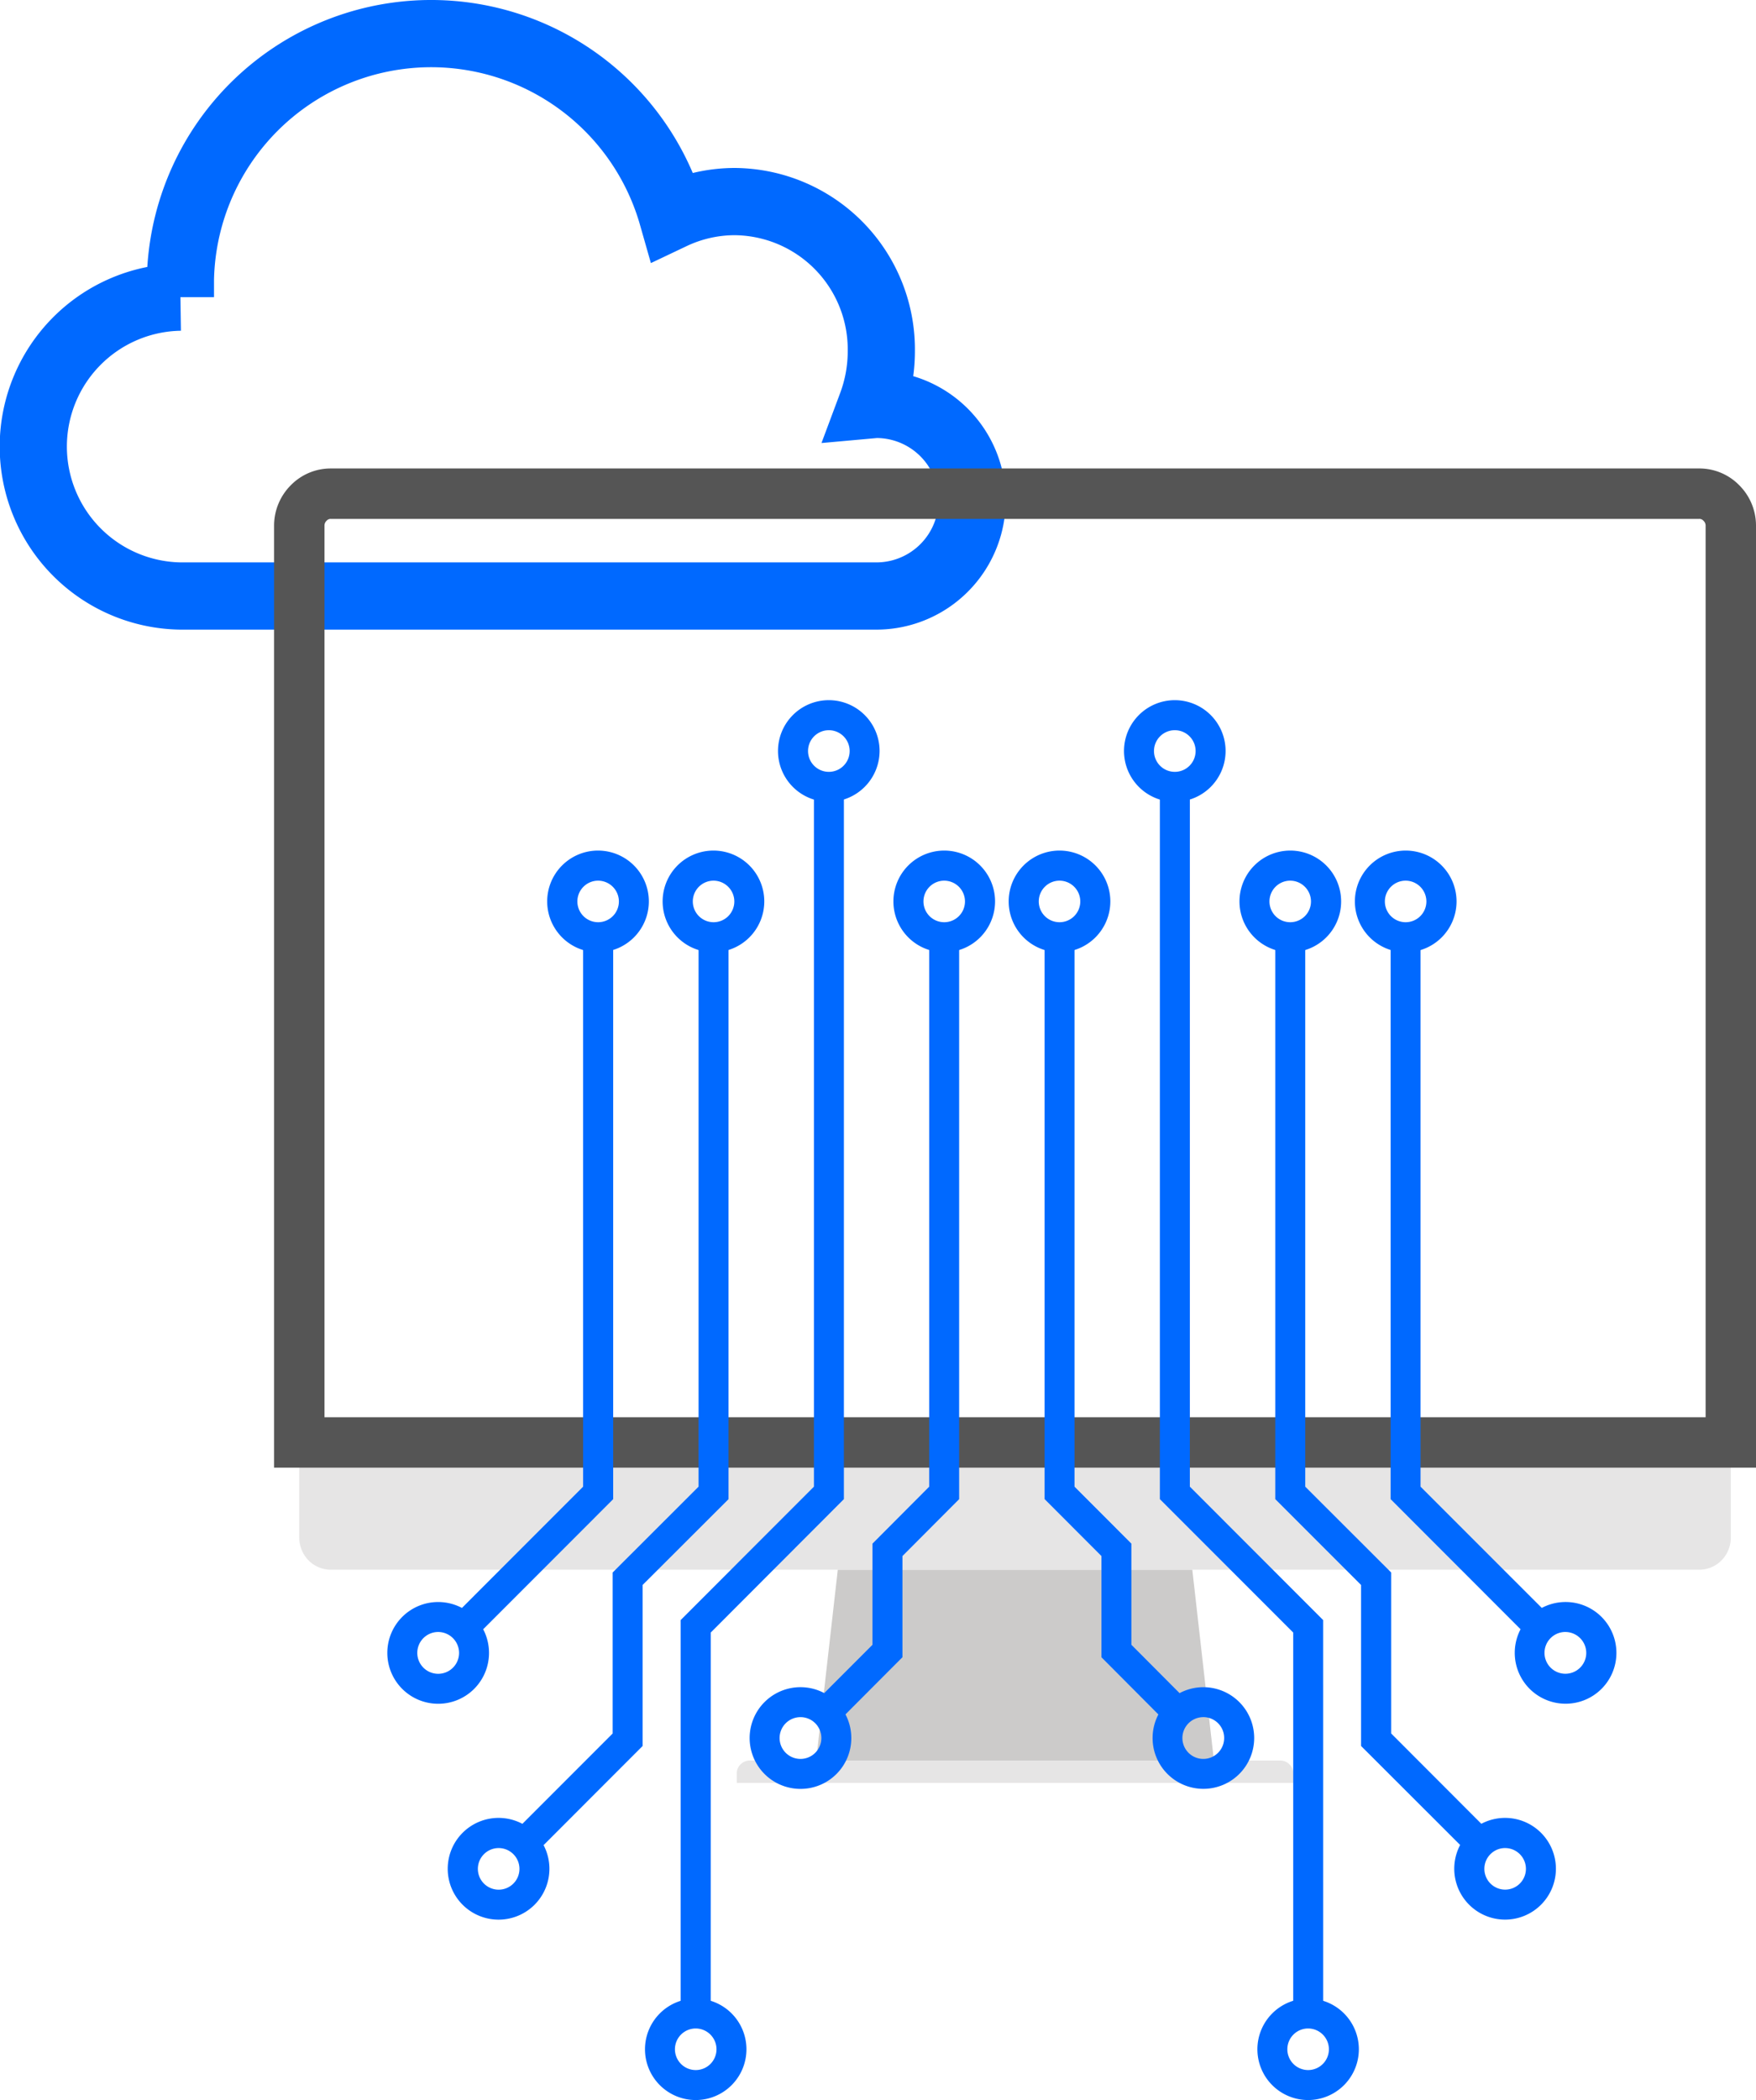 <svg xmlns="http://www.w3.org/2000/svg" width="104.547" height="124.957" viewBox="0 0 104.547 124.957">
  <g id="Group_6801" data-name="Group 6801" transform="translate(1 1)">
    <path id="Path_20771" data-name="Path 20771" d="M9.742,16.682h0c0-.146,0-.29,0-.439a14.931,14.931,0,0,1,29.286-4.408,8.692,8.692,0,0,1,3.72-.84,8.794,8.794,0,0,1,8.723,8.879,9.1,9.1,0,0,1-.576,3.211c.1-.009.181-.021.283-.021a5.7,5.7,0,0,1,0,11.4H9.742a8.893,8.893,0,0,1,0-17.784Z" fill="none" stroke="#0069ff" stroke-width="4"/>
    <path id="Path_20772" data-name="Path 20772" d="M62.271,86.1H38.59l1.289-11.36H60.985Z" transform="translate(9.001 17.658)" fill="#cccbca"/>
    <path id="Path_20773" data-name="Path 20773" d="M67.908,85.234H34.778v-.565a.712.712,0,0,1,.217-.528.756.756,0,0,1,.539-.237H67.156a.76.76,0,0,1,.534.237.712.712,0,0,1,.217.528Z" transform="translate(8.089 19.852)" fill="#e6e5e5"/>
    <path id="Path_20774" data-name="Path 20774" d="M98.991,74.316a1.932,1.932,0,0,1-.563,1.344,1.851,1.851,0,0,1-1.344.544H15.657a1.854,1.854,0,0,1-1.334-.544,1.941,1.941,0,0,1-.561-1.344V68.634H98.991Z" transform="translate(3.056 16.196)" fill="#e6e5e5"/>
    <path id="Path_20775" data-name="Path 20775" d="M98.991,24.971a1.886,1.886,0,0,0-.563-1.331,1.817,1.817,0,0,0-1.344-.554H15.657a1.82,1.82,0,0,0-1.334.554,1.9,1.9,0,0,0-.561,1.331v54.57H98.991Z" transform="translate(3.056 5.289)" fill="none" stroke="#555" stroke-width="3"/>
    <path id="Path_20777" data-name="Path 20777" d="M22.407,86.092l-1.263-1.27,7.749-7.75V44.383h1.79V77.814Z" transform="translate(4.824 10.389)" fill="#0069ff"/>
    <path id="Path_20778" data-name="Path 20778" d="M33.871,110.147H32.082V86.738L40.016,78.8V37.16H41.8V79.543l-7.928,7.939Z" transform="translate(7.443 8.659)" fill="#0069ff"/>
    <path id="Path_20779" data-name="Path 20779" d="M39.807,91.162l-1.263-1.27,3.411-3.413V80.46l3.376-3.387V44.383h1.784V77.814L43.739,81.2v6.02Z" transform="translate(8.99 10.389)" fill="#0069ff"/>
    <path id="Path_20780" data-name="Path 20780" d="M25.307,98.939l-1.264-1.264,5.916-5.918V82.178l5.114-5.107V44.383h1.784V77.814L31.741,82.92V92.5Z" transform="translate(5.518 10.389)" fill="#0069ff"/>
    <path id="Path_20781" data-name="Path 20781" d="M21.019,82.348a3.027,3.027,0,1,1,3.024-3.022A3.023,3.023,0,0,1,21.019,82.348Zm0-4.271a1.244,1.244,0,1,0,1.242,1.251A1.249,1.249,0,0,0,21.019,78.077Z" transform="translate(4.071 18.03)" fill="#0069ff"/>
    <path id="Path_20782" data-name="Path 20782" d="M23.919,92.711a3.027,3.027,0,1,1,3.026-3.022A3.023,3.023,0,0,1,23.919,92.711Zm0-4.259a1.238,1.238,0,1,0,1.243,1.237A1.239,1.239,0,0,0,23.919,88.452Z" transform="translate(4.765 20.512)" fill="#0069ff"/>
    <path id="Path_20783" data-name="Path 20783" d="M33.383,101.369a3.02,3.02,0,1,1,3.026-3.019A3.02,3.02,0,0,1,33.383,101.369Zm0-4.258a1.237,1.237,0,1,0,1.243,1.238A1.239,1.239,0,0,0,33.383,97.111Z" transform="translate(7.032 22.588)" fill="#0069ff"/>
    <path id="Path_20784" data-name="Path 20784" d="M28.7,46.271a3.026,3.026,0,1,1,3.021-3.022A3.027,3.027,0,0,1,28.7,46.271Zm0-4.261a1.236,1.236,0,1,0,1.238,1.238A1.241,1.241,0,0,0,28.7,42.01Z" transform="translate(5.909 9.392)" fill="#0069ff"/>
    <path id="Path_20785" data-name="Path 20785" d="M34.247,46.271a3.026,3.026,0,1,1,3.019-3.022A3.028,3.028,0,0,1,34.247,46.271Zm0-4.261a1.236,1.236,0,1,0,1.236,1.238A1.243,1.243,0,0,0,34.247,42.01Z" transform="translate(7.237 9.392)" fill="#0069ff"/>
    <path id="Path_20786" data-name="Path 20786" d="M45.326,46.271a3.026,3.026,0,1,1,3.027-3.022A3.028,3.028,0,0,1,45.326,46.271Zm0-4.261a1.236,1.236,0,1,0,1.236,1.238A1.24,1.24,0,0,0,45.326,42.01Z" transform="translate(9.89 9.392)" fill="#0069ff"/>
    <path id="Path_20787" data-name="Path 20787" d="M39.786,39.047a3.024,3.024,0,1,1,3.019-3.027A3.033,3.033,0,0,1,39.786,39.047Zm0-4.261a1.239,1.239,0,1,0,1.237,1.235A1.24,1.24,0,0,0,39.786,34.786Z" transform="translate(8.563 7.663)" fill="#0069ff"/>
    <path id="Path_20788" data-name="Path 20788" d="M50.87,46.271a3.026,3.026,0,1,1,3.019-3.022A3.028,3.028,0,0,1,50.87,46.271Zm0-4.261A1.236,1.236,0,1,0,52.1,43.248,1.239,1.239,0,0,0,50.87,42.01Z" transform="translate(11.217 9.392)" fill="#0069ff"/>
    <path id="Path_20789" data-name="Path 20789" d="M56.4,39.047a3.024,3.024,0,1,1,3.024-3.027A3.026,3.026,0,0,1,56.4,39.047Zm0-4.261a1.239,1.239,0,1,0,1.239,1.235A1.239,1.239,0,0,0,56.4,34.786Z" transform="translate(12.544 7.663)" fill="#0069ff"/>
    <path id="Path_20790" data-name="Path 20790" d="M61.946,46.271a3.026,3.026,0,1,1,3.03-3.022A3.024,3.024,0,0,1,61.946,46.271Zm0-4.261a1.236,1.236,0,1,0,1.235,1.238A1.241,1.241,0,0,0,61.946,42.01Z" transform="translate(13.871 9.392)" fill="#0069ff"/>
    <path id="Path_20791" data-name="Path 20791" d="M67.486,46.271a3.026,3.026,0,1,1,3.034-3.022A3.024,3.024,0,0,1,67.486,46.271Zm0-4.261a1.236,1.236,0,1,0,1.239,1.238A1.24,1.24,0,0,0,67.486,42.01Z" transform="translate(15.198 9.392)" fill="#0069ff"/>
    <path id="Path_20792" data-name="Path 20792" d="M38.419,86.434a3.026,3.026,0,1,1,3.027-3.019A3.021,3.021,0,0,1,38.419,86.434Zm0-4.269a1.243,1.243,0,1,0,1.244,1.249A1.24,1.24,0,0,0,38.419,82.165Z" transform="translate(8.238 19.009)" fill="#0069ff"/>
    <path id="Path_20793" data-name="Path 20793" d="M74.458,86.092l-8.273-8.278V44.383h1.781V77.071l7.752,7.75Z" transform="translate(15.609 10.389)" fill="#0069ff"/>
    <path id="Path_20794" data-name="Path 20794" d="M64.821,110.147H63.039V87.482L55.1,79.543V37.16h1.785V78.8l7.935,7.938Z" transform="translate(12.955 8.659)" fill="#0069ff"/>
    <path id="Path_20795" data-name="Path 20795" d="M56.873,91.162l-3.925-3.94V81.2l-3.385-3.39V44.383h1.781V77.071L54.73,80.46v6.018l3.4,3.413Z" transform="translate(11.629 10.389)" fill="#0069ff"/>
    <path id="Path_20796" data-name="Path 20796" d="M72.2,98.939,65.751,92.5V82.92l-5.107-5.107V44.383h1.784V77.071l5.116,5.107v9.579l5.912,5.918Z" transform="translate(14.282 10.389)" fill="#0069ff"/>
    <path id="Path_20797" data-name="Path 20797" d="M75.164,82.345A3.026,3.026,0,1,1,78.2,79.325,3.022,3.022,0,0,1,75.164,82.345Zm0-4.269a1.243,1.243,0,1,0,1.241,1.248A1.248,1.248,0,0,0,75.164,78.077Z" transform="translate(17.036 18.03)" fill="#0069ff"/>
    <path id="Path_20798" data-name="Path 20798" d="M72.27,92.709a3.026,3.026,0,1,1,3.021-3.022A3.025,3.025,0,0,1,72.27,92.709Zm0-4.258a1.237,1.237,0,1,0,1.236,1.236A1.239,1.239,0,0,0,72.27,88.452Z" transform="translate(16.343 20.512)" fill="#0069ff"/>
    <path id="Path_20799" data-name="Path 20799" d="M62.806,101.369a3.02,3.02,0,1,1,3.019-3.019A3.022,3.022,0,0,1,62.806,101.369Zm0-4.258a1.237,1.237,0,1,0,1.236,1.238A1.239,1.239,0,0,0,62.806,97.111Z" transform="translate(14.077 22.588)" fill="#0069ff"/>
    <path id="Path_20800" data-name="Path 20800" d="M57.761,86.431A3.024,3.024,0,1,1,60.8,83.4,3.025,3.025,0,0,1,57.761,86.431Zm0-4.266A1.243,1.243,0,1,0,59.013,83.4,1.239,1.239,0,0,0,57.761,82.164Z" transform="translate(12.87 19.009)" fill="#0069ff"/>
  </g>
</svg>
